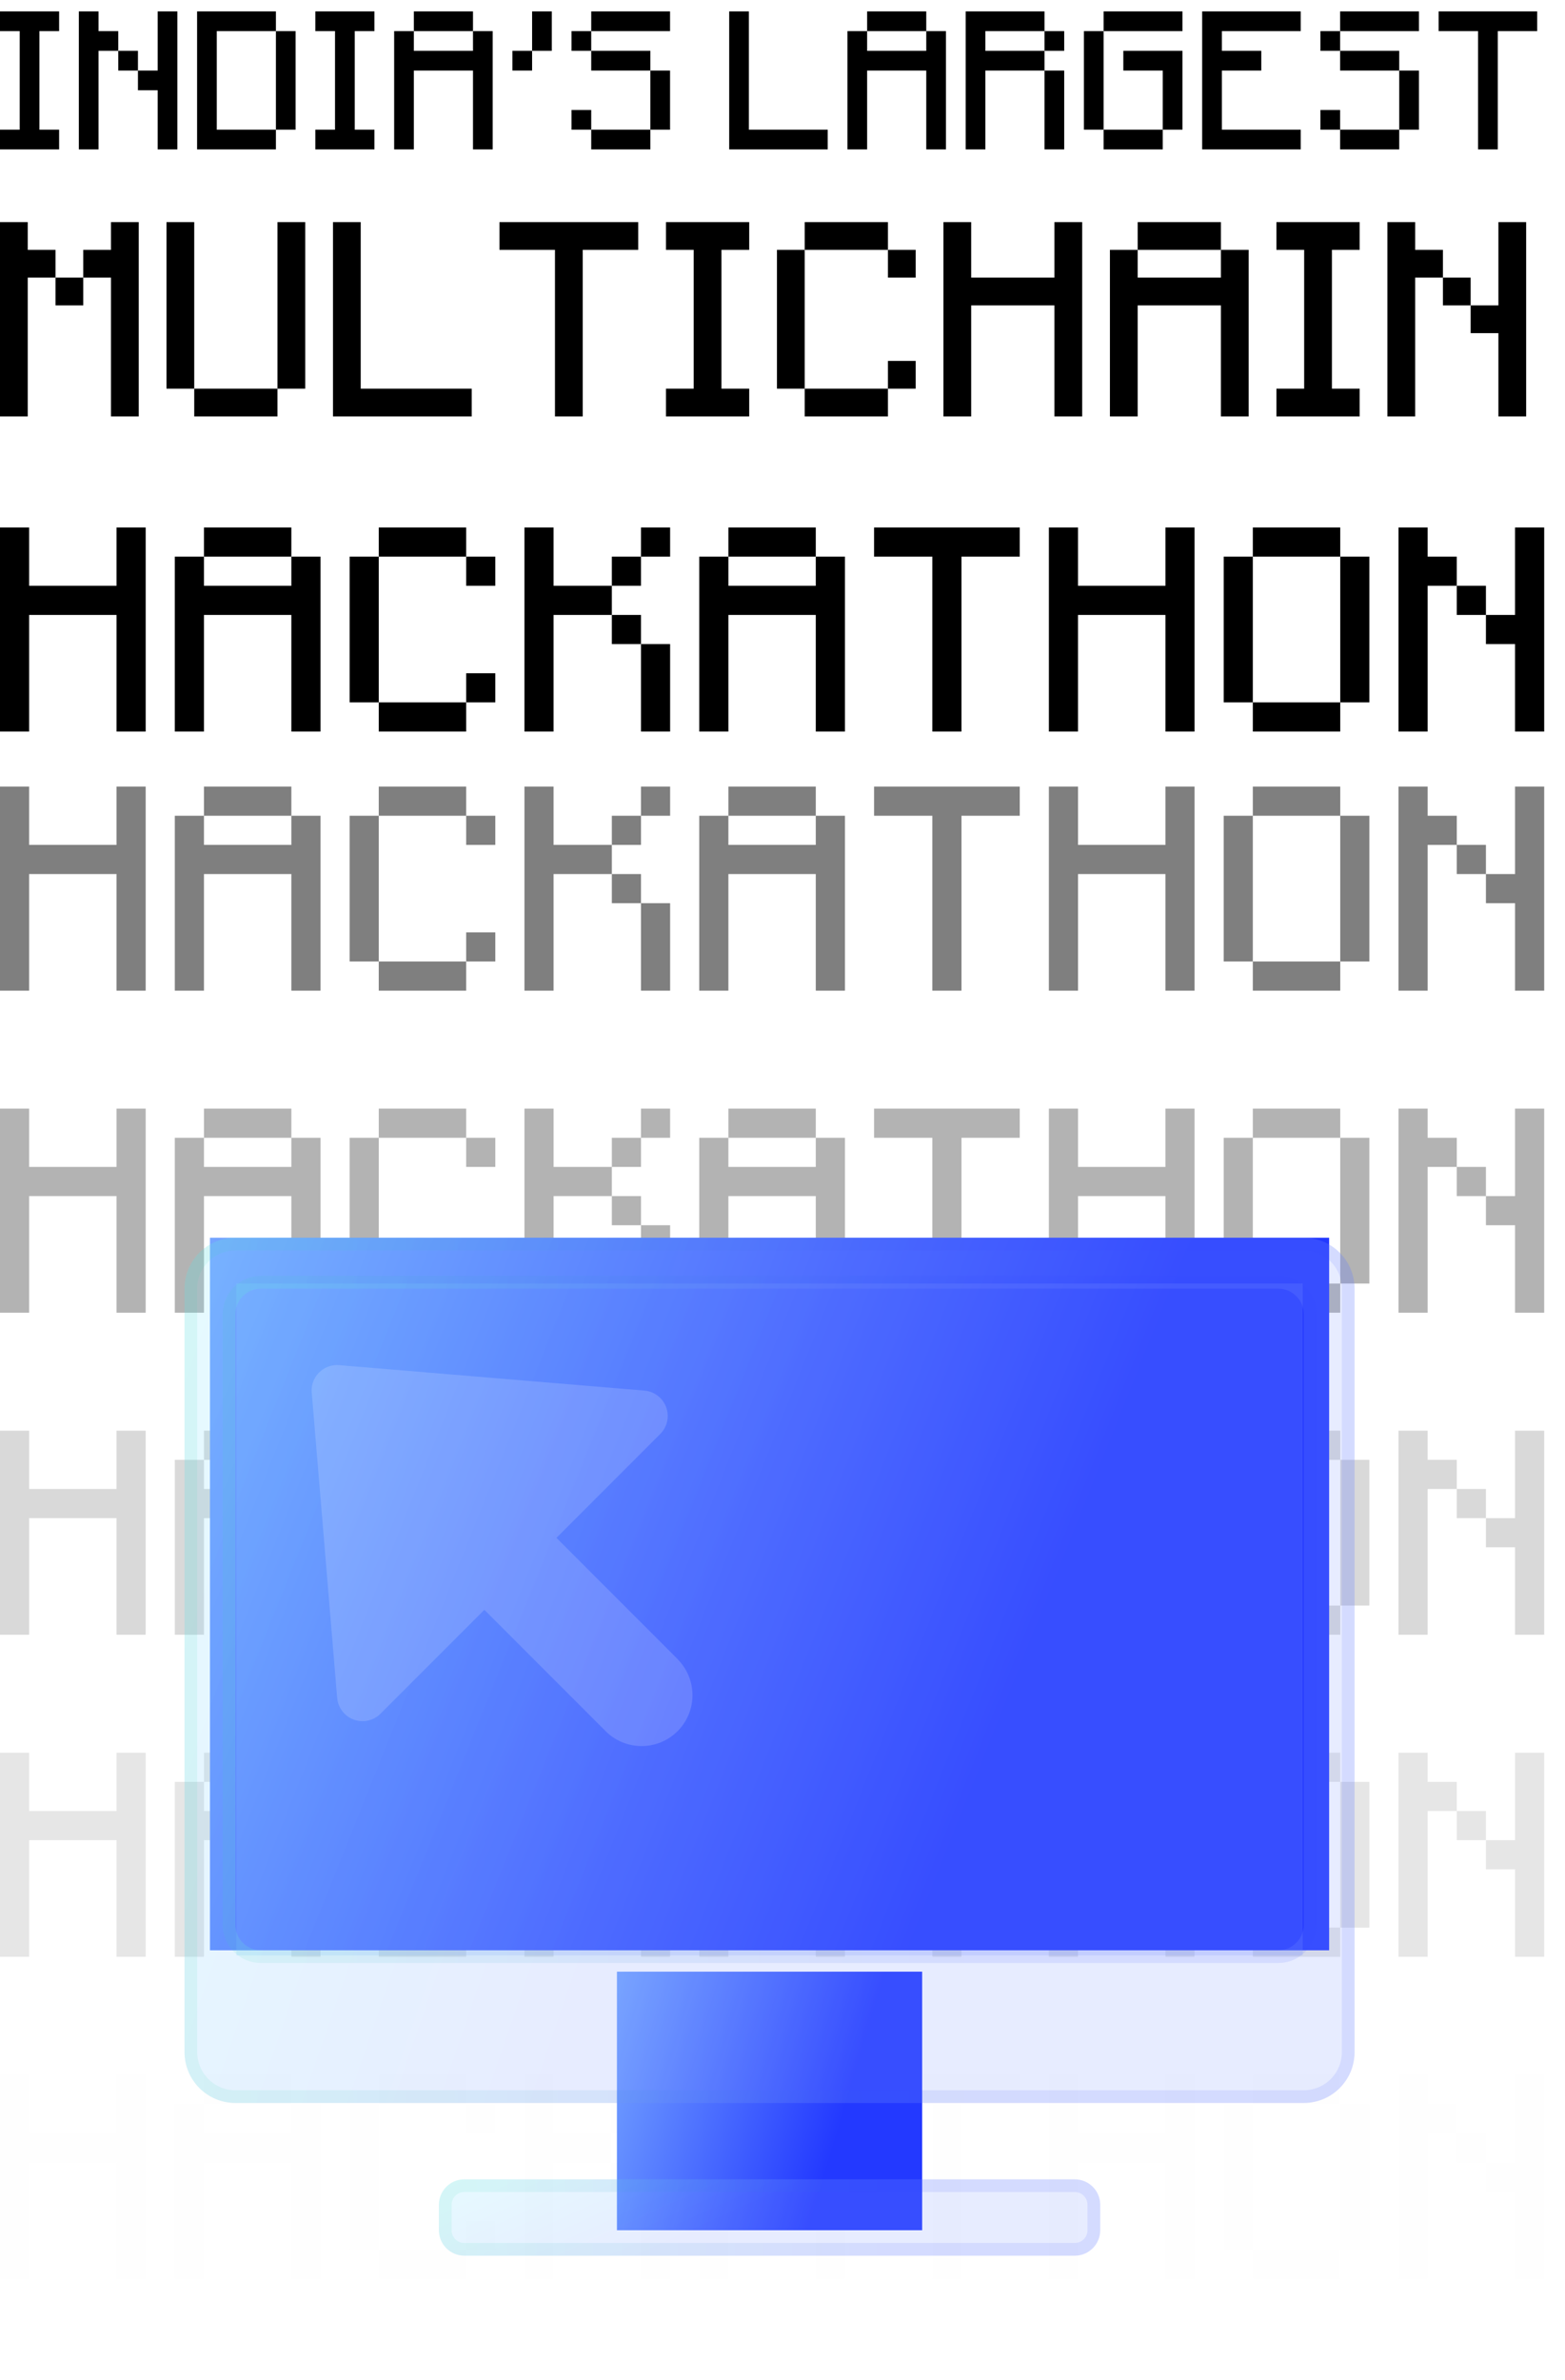 <svg width="423" height="643" viewBox="0 0 423 643" fill="none" xmlns="http://www.w3.org/2000/svg">
<path d="M0 40.367V35.04H5.327V8.406H0V3.08H15.98V8.406H10.653V35.04H15.98V40.367H0ZM31.96 19.06V13.733H37.287V19.06H31.96ZM21.307 40.367V3.08H26.634V8.406H31.96V13.733H26.634V40.367H21.307ZM42.614 40.367V24.386H37.287V19.06H42.614V3.08H47.94V40.367H42.614ZM74.574 35.04V8.406H79.901V35.04H74.574ZM53.267 40.367V3.08H74.574V8.406H58.594V35.04H74.574V40.367H53.267ZM85.227 40.367V35.04H90.554V8.406H85.227V3.08H101.207V8.406H95.881V35.04H101.207V40.367H85.227ZM106.534 40.367V8.406H111.861V13.733H127.841V8.406H133.168V40.367H127.841V19.06H111.861V40.367H106.534ZM111.861 8.406V3.08H127.841V8.406H111.861ZM138.494 19.06V13.733H143.821V19.06H138.494ZM143.821 13.733V3.08H149.148V13.733H143.821ZM159.801 40.367V35.04H175.781V40.367H159.801ZM154.474 35.04V29.713H159.801V35.04H154.474ZM175.781 35.04V19.06H181.108V35.04H175.781ZM159.801 19.06V13.733H175.781V19.06H159.801ZM154.474 13.733V8.406H159.801V13.733H154.474ZM159.801 8.406V3.08H181.108V8.406H159.801ZM197.088 40.367V3.08H202.415V35.04H223.722V40.367H197.088ZM229.048 40.367V8.406H234.375V13.733H250.355V8.406H255.682V40.367H250.355V19.06H234.375V40.367H229.048ZM234.375 8.406V3.08H250.355V8.406H234.375ZM282.315 40.367V19.06H287.642V40.367H282.315ZM282.315 13.733V8.406H287.642V13.733H282.315ZM261.009 40.367V3.08H282.315V8.406H266.335V13.733H282.315V19.06H266.335V40.367H261.009ZM298.295 40.367V35.04H314.276V40.367H298.295ZM314.276 35.04V19.06H303.622V13.733H319.602V35.04H314.276ZM292.969 35.04V8.406H298.295V35.04H292.969ZM298.295 8.406V3.08H319.602V8.406H298.295ZM324.929 40.367V3.08H351.563V8.406H330.256V13.733H340.909V19.06H330.256V35.04H351.563V40.367H324.929ZM362.216 40.367V35.04H378.196V40.367H362.216ZM356.889 35.04V29.713H362.216V35.04H356.889ZM378.196 35.04V19.06H383.523V35.04H378.196ZM362.216 19.06V13.733H378.196V19.06H362.216ZM356.889 13.733V8.406H362.216V13.733H356.889ZM362.216 8.406V3.08H383.523V8.406H362.216ZM399.503 40.367V8.406H388.849V3.08H415.483V8.406H404.83V40.367H399.503ZM15 82.5V75H22.5V82.5H15ZM0 112.5V60H7.5V67.5H15V75H7.5V112.5H0ZM30 112.5V75H22.5V67.5H30V60H37.5V112.5H30ZM52.5 112.5V105H75V112.5H52.5ZM45 105V60H52.5V105H45ZM75 105V60H82.5V105H75ZM90 112.5V60H97.5V105H127.5V112.5H90ZM150 112.5V67.5H135V60H172.5V67.5H157.5V112.5H150ZM180 112.5V105H187.5V67.5H180V60H202.5V67.5H195V105H202.5V112.5H180ZM217.5 112.5V105H240V112.5H217.5ZM240 105V97.5H247.5V105H240ZM210 105V67.5H217.5V105H210ZM240 75V67.5H247.5V75H240ZM217.5 67.5V60H240V67.5H217.5ZM255 112.5V60H262.5V75H285V60H292.5V112.5H285V82.5H262.5V112.5H255ZM300 112.5V67.5H307.5V75H330V67.5H337.5V112.5H330V82.5H307.5V112.5H300ZM307.5 67.5V60H330V67.5H307.5ZM345 112.5V105H352.5V67.5H345V60H367.5V67.5H360V105H367.5V112.5H345ZM390 82.5V75H397.5V82.5H390ZM375 112.5V60H382.5V67.5H390V75H382.5V112.5H375ZM405 112.5V90H397.5V82.5H405V60H412.5V112.5H405ZM0 197.625V142.5H7.875V158.25H31.5V142.5H39.375V197.625H31.5V166.125H7.875V197.625H0ZM47.25 197.625V150.375H55.125V158.25H78.75V150.375H86.625V197.625H78.75V166.125H55.125V197.625H47.25ZM55.125 150.375V142.5H78.75V150.375H55.125ZM102.375 197.625V189.75H126V197.625H102.375ZM126 189.75V181.875H133.875V189.75H126ZM94.5 189.75V150.375H102.375V189.75H94.5ZM126 158.25V150.375H133.875V158.25H126ZM102.375 150.375V142.5H126V150.375H102.375ZM173.25 197.625V174H181.125V197.625H173.25ZM165.375 174V166.125H173.25V174H165.375ZM165.375 158.25V150.375H173.25V158.25H165.375ZM141.75 197.625V142.5H149.625V158.25H165.375V166.125H149.625V197.625H141.75ZM173.25 150.375V142.5H181.125V150.375H173.25ZM189 197.625V150.375H196.875V158.25H220.5V150.375H228.375V197.625H220.5V166.125H196.875V197.625H189ZM196.875 150.375V142.5H220.5V150.375H196.875ZM252 197.625V150.375H236.25V142.5H275.625V150.375H259.875V197.625H252ZM283.5 197.625V142.5H291.375V158.25H315V142.5H322.875V197.625H315V166.125H291.375V197.625H283.5ZM338.625 197.625V189.75H362.25V197.625H338.625ZM330.75 189.75V150.375H338.625V189.75H330.75ZM362.25 189.75V150.375H370.125V189.75H362.25ZM338.625 150.375V142.5H362.25V150.375H338.625ZM393.75 166.125V158.25H401.625V166.125H393.75ZM378 197.625V142.5H385.875V150.375H393.75V158.25H385.875V197.625H378ZM409.5 197.625V174H401.625V166.125H409.5V142.5H417.375V197.625H409.5Z" fill="black"/>
<path d="M0 267.625V212.5H7.875V228.25H31.5V212.5H39.375V267.625H31.5V236.125H7.875V267.625H0ZM47.25 267.625V220.375H55.125V228.25H78.75V220.375H86.625V267.625H78.75V236.125H55.125V267.625H47.25ZM55.125 220.375V212.5H78.75V220.375H55.125ZM102.375 267.625V259.75H126V267.625H102.375ZM126 259.75V251.875H133.875V259.75H126ZM94.5 259.75V220.375H102.375V259.75H94.5ZM126 228.25V220.375H133.875V228.25H126ZM102.375 220.375V212.5H126V220.375H102.375ZM173.25 267.625V244H181.125V267.625H173.25ZM165.375 244V236.125H173.25V244H165.375ZM165.375 228.25V220.375H173.25V228.25H165.375ZM141.75 267.625V212.5H149.625V228.25H165.375V236.125H149.625V267.625H141.75ZM173.25 220.375V212.5H181.125V220.375H173.25ZM189 267.625V220.375H196.875V228.25H220.5V220.375H228.375V267.625H220.5V236.125H196.875V267.625H189ZM196.875 220.375V212.5H220.5V220.375H196.875ZM252 267.625V220.375H236.25V212.5H275.625V220.375H259.875V267.625H252ZM283.5 267.625V212.5H291.375V228.25H315V212.5H322.875V267.625H315V236.125H291.375V267.625H283.5ZM338.625 267.625V259.75H362.25V267.625H338.625ZM330.75 259.75V220.375H338.625V259.75H330.75ZM362.25 259.75V220.375H370.125V259.75H362.25ZM338.625 220.375V212.5H362.25V220.375H338.625ZM393.75 236.125V228.25H401.625V236.125H393.75ZM378 267.625V212.5H385.875V220.375H393.75V228.25H385.875V267.625H378ZM409.5 267.625V244H401.625V236.125H409.5V212.5H417.375V267.625H409.5Z" fill="black" fill-opacity="0.5"/>
<path d="M0 354.625V299.5H7.875V315.25H31.5V299.5H39.375V354.625H31.5V323.125H7.875V354.625H0ZM47.25 354.625V307.375H55.125V315.25H78.75V307.375H86.625V354.625H78.75V323.125H55.125V354.625H47.25ZM55.125 307.375V299.5H78.75V307.375H55.125ZM102.375 354.625V346.75H126V354.625H102.375ZM126 346.75V338.875H133.875V346.75H126ZM94.5 346.75V307.375H102.375V346.75H94.5ZM126 315.25V307.375H133.875V315.25H126ZM102.375 307.375V299.5H126V307.375H102.375ZM173.25 354.625V331H181.125V354.625H173.25ZM165.375 331V323.125H173.25V331H165.375ZM165.375 315.25V307.375H173.25V315.25H165.375ZM141.75 354.625V299.5H149.625V315.25H165.375V323.125H149.625V354.625H141.75ZM173.25 307.375V299.5H181.125V307.375H173.25ZM189 354.625V307.375H196.875V315.25H220.5V307.375H228.375V354.625H220.5V323.125H196.875V354.625H189ZM196.875 307.375V299.5H220.5V307.375H196.875ZM252 354.625V307.375H236.25V299.5H275.625V307.375H259.875V354.625H252ZM283.5 354.625V299.5H291.375V315.25H315V299.5H322.875V354.625H315V323.125H291.375V354.625H283.5ZM338.625 354.625V346.75H362.25V354.625H338.625ZM330.75 346.75V307.375H338.625V346.75H330.75ZM362.25 346.75V307.375H370.125V346.75H362.25ZM338.625 307.375V299.5H362.25V307.375H338.625ZM393.75 323.125V315.25H401.625V323.125H393.75ZM378 354.625V299.5H385.875V307.375H393.75V315.25H385.875V354.625H378ZM409.5 354.625V331H401.625V323.125H409.5V299.5H417.375V354.625H409.5Z" fill="black" fill-opacity="0.3"/>
<path d="M0 441.625V386.5H7.875V402.25H31.5V386.5H39.375V441.625H31.5V410.125H7.875V441.625H0ZM47.25 441.625V394.375H55.125V402.25H78.75V394.375H86.625V441.625H78.75V410.125H55.125V441.625H47.25ZM55.125 394.375V386.5H78.75V394.375H55.125ZM102.375 441.625V433.75H126V441.625H102.375ZM126 433.75V425.875H133.875V433.75H126ZM94.5 433.75V394.375H102.375V433.75H94.5ZM126 402.25V394.375H133.875V402.25H126ZM102.375 394.375V386.5H126V394.375H102.375ZM173.25 441.625V418H181.125V441.625H173.25ZM165.375 418V410.125H173.25V418H165.375ZM165.375 402.25V394.375H173.25V402.25H165.375ZM141.75 441.625V386.5H149.625V402.25H165.375V410.125H149.625V441.625H141.75ZM173.25 394.375V386.5H181.125V394.375H173.25ZM189 441.625V394.375H196.875V402.25H220.5V394.375H228.375V441.625H220.5V410.125H196.875V441.625H189ZM196.875 394.375V386.5H220.5V394.375H196.875ZM252 441.625V394.375H236.25V386.5H275.625V394.375H259.875V441.625H252ZM283.5 441.625V386.5H291.375V402.25H315V386.5H322.875V441.625H315V410.125H291.375V441.625H283.5ZM338.625 441.625V433.75H362.25V441.625H338.625ZM330.75 433.75V394.375H338.625V433.75H330.75ZM362.25 433.75V394.375H370.125V433.75H362.25ZM338.625 394.375V386.5H362.25V394.375H338.625ZM393.75 410.125V402.25H401.625V410.125H393.75ZM378 441.625V386.5H385.875V394.375H393.75V402.25H385.875V441.625H378ZM409.5 441.625V418H401.625V410.125H409.5V386.5H417.375V441.625H409.5Z" fill="black" fill-opacity="0.15"/>
<path d="M0 528.625V473.5H7.875V489.25H31.5V473.5H39.375V528.625H31.5V497.125H7.875V528.625H0ZM47.25 528.625V481.375H55.125V489.25H78.75V481.375H86.625V528.625H78.75V497.125H55.125V528.625H47.25ZM55.125 481.375V473.5H78.75V481.375H55.125ZM102.375 528.625V520.75H126V528.625H102.375ZM126 520.75V512.875H133.875V520.75H126ZM94.5 520.75V481.375H102.375V520.75H94.5ZM126 489.25V481.375H133.875V489.25H126ZM102.375 481.375V473.5H126V481.375H102.375ZM173.25 528.625V505H181.125V528.625H173.25ZM165.375 505V497.125H173.25V505H165.375ZM165.375 489.25V481.375H173.25V489.25H165.375ZM141.75 528.625V473.5H149.625V489.25H165.375V497.125H149.625V528.625H141.75ZM173.25 481.375V473.5H181.125V481.375H173.25ZM189 528.625V481.375H196.875V489.25H220.5V481.375H228.375V528.625H220.5V497.125H196.875V528.625H189ZM196.875 481.375V473.5H220.5V481.375H196.875ZM252 528.625V481.375H236.25V473.5H275.625V481.375H259.875V528.625H252ZM283.5 528.625V473.5H291.375V489.25H315V473.5H322.875V528.625H315V497.125H291.375V528.625H283.5ZM338.625 528.625V520.75H362.25V528.625H338.625ZM330.75 520.75V481.375H338.625V520.75H330.75ZM362.25 520.75V481.375H370.125V520.75H362.25ZM338.625 481.375V473.5H362.25V481.375H338.625ZM393.75 497.125V489.25H401.625V497.125H393.75ZM378 528.625V473.5H385.875V481.375H393.75V489.25H385.875V528.625H378ZM409.5 528.625V505H401.625V497.125H409.5V473.5H417.375V528.625H409.5Z" fill="black" fill-opacity="0.1"/>
<path d="M0 615.625V560.5H7.875V576.25H31.5V560.5H39.375V615.625H31.5V584.125H7.875V615.625H0ZM47.25 615.625V568.375H55.125V576.25H78.75V568.375H86.625V615.625H78.75V584.125H55.125V615.625H47.25ZM55.125 568.375V560.5H78.75V568.375H55.125ZM102.375 615.625V607.75H126V615.625H102.375ZM126 607.75V599.875H133.875V607.75H126ZM94.5 607.75V568.375H102.375V607.75H94.5ZM126 576.25V568.375H133.875V576.25H126ZM102.375 568.375V560.5H126V568.375H102.375ZM173.25 615.625V592H181.125V615.625H173.25ZM165.375 592V584.125H173.25V592H165.375ZM165.375 576.25V568.375H173.25V576.25H165.375ZM141.75 615.625V560.5H149.625V576.25H165.375V584.125H149.625V615.625H141.75ZM173.25 568.375V560.5H181.125V568.375H173.25ZM189 615.625V568.375H196.875V576.25H220.5V568.375H228.375V615.625H220.5V584.125H196.875V615.625H189ZM196.875 568.375V560.5H220.5V568.375H196.875ZM252 615.625V568.375H236.25V560.5H275.625V568.375H259.875V615.625H252ZM283.5 615.625V560.5H291.375V576.25H315V560.5H322.875V615.625H315V584.125H291.375V615.625H283.5ZM338.625 615.625V607.75H362.25V615.625H338.625ZM330.75 607.75V568.375H338.625V607.75H330.75ZM362.25 607.75V568.375H370.125V607.75H362.25ZM338.625 568.375V560.5H362.25V568.375H338.625ZM393.75 584.125V576.25H401.625V584.125H393.75ZM378 615.625V560.5H385.875V568.375H393.75V576.25H385.875V615.625H378ZM409.5 615.625V592H401.625V584.125H409.5V560.5H417.375V615.625H409.5Z" fill="url(#paint0_linear_303_692)" fill-opacity="0.05"/>
<path d="M359.25 334.375H56.75V526.875H359.25V334.375Z" fill="url(#paint1_linear_303_692)"/>
<path d="M249.25 532.649H166.75V602.5H249.25V532.649Z" fill="url(#paint2_linear_303_692)"/>
<g filter="url(#filter0_bi_303_692)">
<path d="M290.5 581.875H125.5C121.703 581.875 118.625 584.953 118.625 588.75V595.625C118.625 599.422 121.703 602.5 125.5 602.5H290.5C294.297 602.5 297.375 599.422 297.375 595.625V588.75C297.375 584.953 294.297 581.875 290.5 581.875Z" fill="url(#paint3_linear_303_692)" fill-opacity="0.2"/>
<path d="M125.5 583.594H290.5C293.348 583.594 295.656 585.902 295.656 588.75V595.625C295.656 598.473 293.348 600.781 290.5 600.781H125.5C122.652 600.781 120.344 598.473 120.344 595.625V588.75C120.344 585.902 122.652 583.594 125.5 583.594Z" stroke="url(#paint4_linear_303_692)" stroke-opacity="0.1" stroke-width="3.438"/>
</g>
<g filter="url(#filter1_bi_303_692)">
<path d="M352.106 339.867H63.894V521.383H352.106V339.867Z" fill="url(#paint5_linear_303_692)" fill-opacity="0.2"/>
</g>
<g filter="url(#filter2_bi_303_692)">
<path d="M352.375 561.25H63.625C56.028 561.25 49.875 555.097 49.875 547.5V341.25C49.875 333.653 56.028 327.5 63.625 327.5H352.375C359.972 327.5 366.125 333.653 366.125 341.25V547.5C366.125 555.097 359.972 561.25 352.375 561.25ZM63.625 348.125V513.125C63.625 516.92 66.705 520 70.5 520H345.5C349.295 520 352.375 516.92 352.375 513.125V348.125C352.375 344.33 349.295 341.25 345.5 341.25H70.5C66.705 341.25 63.625 344.33 63.625 348.125Z" fill="url(#paint6_linear_303_692)" fill-opacity="0.2"/>
<path d="M352.375 559.531H63.625C56.977 559.531 51.594 554.148 51.594 547.5V341.25C51.594 334.602 56.977 329.219 63.625 329.219H352.375C359.023 329.219 364.406 334.602 364.406 341.25V547.5C364.406 554.148 359.023 559.531 352.375 559.531ZM61.906 348.125V513.125C61.906 517.869 65.756 521.719 70.5 521.719H345.5C350.244 521.719 354.094 517.869 354.094 513.125V348.125C354.094 343.381 350.244 339.531 345.5 339.531H70.5C65.756 339.531 61.906 343.381 61.906 348.125Z" stroke="url(#paint7_linear_303_692)" stroke-opacity="0.1" stroke-width="3.438"/>
</g>
<g filter="url(#filter3_i_303_692)">
<path d="M183.347 441.529L150.395 408.577L178.486 380.486C181.16 377.791 181.14 373.432 178.438 370.764C177.297 369.637 175.798 368.936 174.196 368.798L91.696 361.923C87.915 361.593 84.581 364.398 84.257 368.179C84.223 368.558 84.223 368.943 84.257 369.321L91.132 451.821C91.462 455.602 94.79 458.407 98.578 458.077C100.18 457.939 101.679 457.245 102.82 456.111L130.911 428.019L163.863 460.971C169.329 466.244 178.032 466.093 183.305 460.634C188.455 455.306 188.455 446.857 183.305 441.529H183.354H183.347Z" fill="white" fill-opacity="0.16"/>
</g>
<defs>
<filter id="filter0_bi_303_692" x="77.375" y="540.625" width="261.25" height="103.125" filterUnits="userSpaceOnUse" color-interpolation-filters="sRGB">
<feFlood flood-opacity="0" result="BackgroundImageFix"/>
<feGaussianBlur in="BackgroundImageFix" stdDeviation="20.625"/>
<feComposite in2="SourceAlpha" operator="in" result="effect1_backgroundBlur_303_692"/>
<feBlend mode="normal" in="SourceGraphic" in2="effect1_backgroundBlur_303_692" result="shape"/>
<feColorMatrix in="SourceAlpha" type="matrix" values="0 0 0 0 0 0 0 0 0 0 0 0 0 0 0 0 0 0 127 0" result="hardAlpha"/>
<feOffset dy="6.875"/>
<feGaussianBlur stdDeviation="13.75"/>
<feComposite in2="hardAlpha" operator="arithmetic" k2="-1" k3="1"/>
<feColorMatrix type="matrix" values="0 0 0 0 1 0 0 0 0 1 0 0 0 0 1 0 0 0 0.4 0"/>
<feBlend mode="normal" in2="shape" result="effect2_innerShadow_303_692"/>
</filter>
<filter id="filter1_bi_303_692" x="22.644" y="298.617" width="370.713" height="264.016" filterUnits="userSpaceOnUse" color-interpolation-filters="sRGB">
<feFlood flood-opacity="0" result="BackgroundImageFix"/>
<feGaussianBlur in="BackgroundImageFix" stdDeviation="20.625"/>
<feComposite in2="SourceAlpha" operator="in" result="effect1_backgroundBlur_303_692"/>
<feBlend mode="normal" in="SourceGraphic" in2="effect1_backgroundBlur_303_692" result="shape"/>
<feColorMatrix in="SourceAlpha" type="matrix" values="0 0 0 0 0 0 0 0 0 0 0 0 0 0 0 0 0 0 127 0" result="hardAlpha"/>
<feOffset dy="6.875"/>
<feGaussianBlur stdDeviation="13.75"/>
<feComposite in2="hardAlpha" operator="arithmetic" k2="-1" k3="1"/>
<feColorMatrix type="matrix" values="0 0 0 0 1 0 0 0 0 1 0 0 0 0 1 0 0 0 0.4 0"/>
<feBlend mode="normal" in2="shape" result="effect2_innerShadow_303_692"/>
</filter>
<filter id="filter2_bi_303_692" x="8.625" y="286.25" width="398.75" height="316.25" filterUnits="userSpaceOnUse" color-interpolation-filters="sRGB">
<feFlood flood-opacity="0" result="BackgroundImageFix"/>
<feGaussianBlur in="BackgroundImageFix" stdDeviation="20.625"/>
<feComposite in2="SourceAlpha" operator="in" result="effect1_backgroundBlur_303_692"/>
<feBlend mode="normal" in="SourceGraphic" in2="effect1_backgroundBlur_303_692" result="shape"/>
<feColorMatrix in="SourceAlpha" type="matrix" values="0 0 0 0 0 0 0 0 0 0 0 0 0 0 0 0 0 0 127 0" result="hardAlpha"/>
<feOffset dy="6.875"/>
<feGaussianBlur stdDeviation="13.75"/>
<feComposite in2="hardAlpha" operator="arithmetic" k2="-1" k3="1"/>
<feColorMatrix type="matrix" values="0 0 0 0 1 0 0 0 0 1 0 0 0 0 1 0 0 0 0.4 0"/>
<feBlend mode="normal" in2="shape" result="effect2_innerShadow_303_692"/>
</filter>
<filter id="filter3_i_303_692" x="84.232" y="361.897" width="102.936" height="109.807" filterUnits="userSpaceOnUse" color-interpolation-filters="sRGB">
<feFlood flood-opacity="0" result="BackgroundImageFix"/>
<feBlend mode="normal" in="SourceGraphic" in2="BackgroundImageFix" result="shape"/>
<feColorMatrix in="SourceAlpha" type="matrix" values="0 0 0 0 0 0 0 0 0 0 0 0 0 0 0 0 0 0 127 0" result="hardAlpha"/>
<feOffset dy="6.875"/>
<feGaussianBlur stdDeviation="3.438"/>
<feComposite in2="hardAlpha" operator="arithmetic" k2="-1" k3="1"/>
<feColorMatrix type="matrix" values="0 0 0 0 1 0 0 0 0 1 0 0 0 0 1 0 0 0 0.4 0"/>
<feBlend mode="normal" in2="shape" result="effect1_innerShadow_303_692"/>
</filter>
<linearGradient id="paint0_linear_303_692" x1="238" y1="208" x2="238" y2="643" gradientUnits="userSpaceOnUse">
<stop stop-color="white"/>
<stop offset="1" stop-color="#E8E8E8"/>
</linearGradient>
<linearGradient id="paint1_linear_303_692" x1="56.75" y1="334.375" x2="383.964" y2="464.938" gradientUnits="userSpaceOnUse">
<stop stop-color="#75A5FF"/>
<stop offset="0.703" stop-color="#2339FF"/>
</linearGradient>
<linearGradient id="paint2_linear_303_692" x1="166.75" y1="532.649" x2="261.662" y2="561.113" gradientUnits="userSpaceOnUse">
<stop stop-color="#75A5FF"/>
<stop offset="0.703" stop-color="#2339FF"/>
</linearGradient>
<linearGradient id="paint3_linear_303_692" x1="118.625" y1="581.875" x2="156.987" y2="666.295" gradientUnits="userSpaceOnUse">
<stop stop-color="#83E9FF"/>
<stop offset="0.453" stop-color="#85A0FF"/>
</linearGradient>
<linearGradient id="paint4_linear_303_692" x1="124.211" y1="582.813" x2="297.375" y2="582.813" gradientUnits="userSpaceOnUse">
<stop stop-color="#3CDEB6"/>
<stop offset="0.656" stop-color="#364AFF"/>
</linearGradient>
<linearGradient id="paint5_linear_303_692" x1="63.894" y1="339.867" x2="374.758" y2="465.199" gradientUnits="userSpaceOnUse">
<stop stop-color="#83E9FF"/>
<stop offset="0.453" stop-color="#85A0FF"/>
</linearGradient>
<linearGradient id="paint6_linear_303_692" x1="49.875" y1="327.5" x2="404.567" y2="449.35" gradientUnits="userSpaceOnUse">
<stop stop-color="#83E9FF"/>
<stop offset="0.453" stop-color="#85A0FF"/>
</linearGradient>
<linearGradient id="paint7_linear_303_692" x1="59.758" y1="338.125" x2="366.125" y2="338.125" gradientUnits="userSpaceOnUse">
<stop stop-color="#3CDEB6"/>
<stop offset="0.656" stop-color="#364AFF"/>
</linearGradient>
</defs>
</svg>
